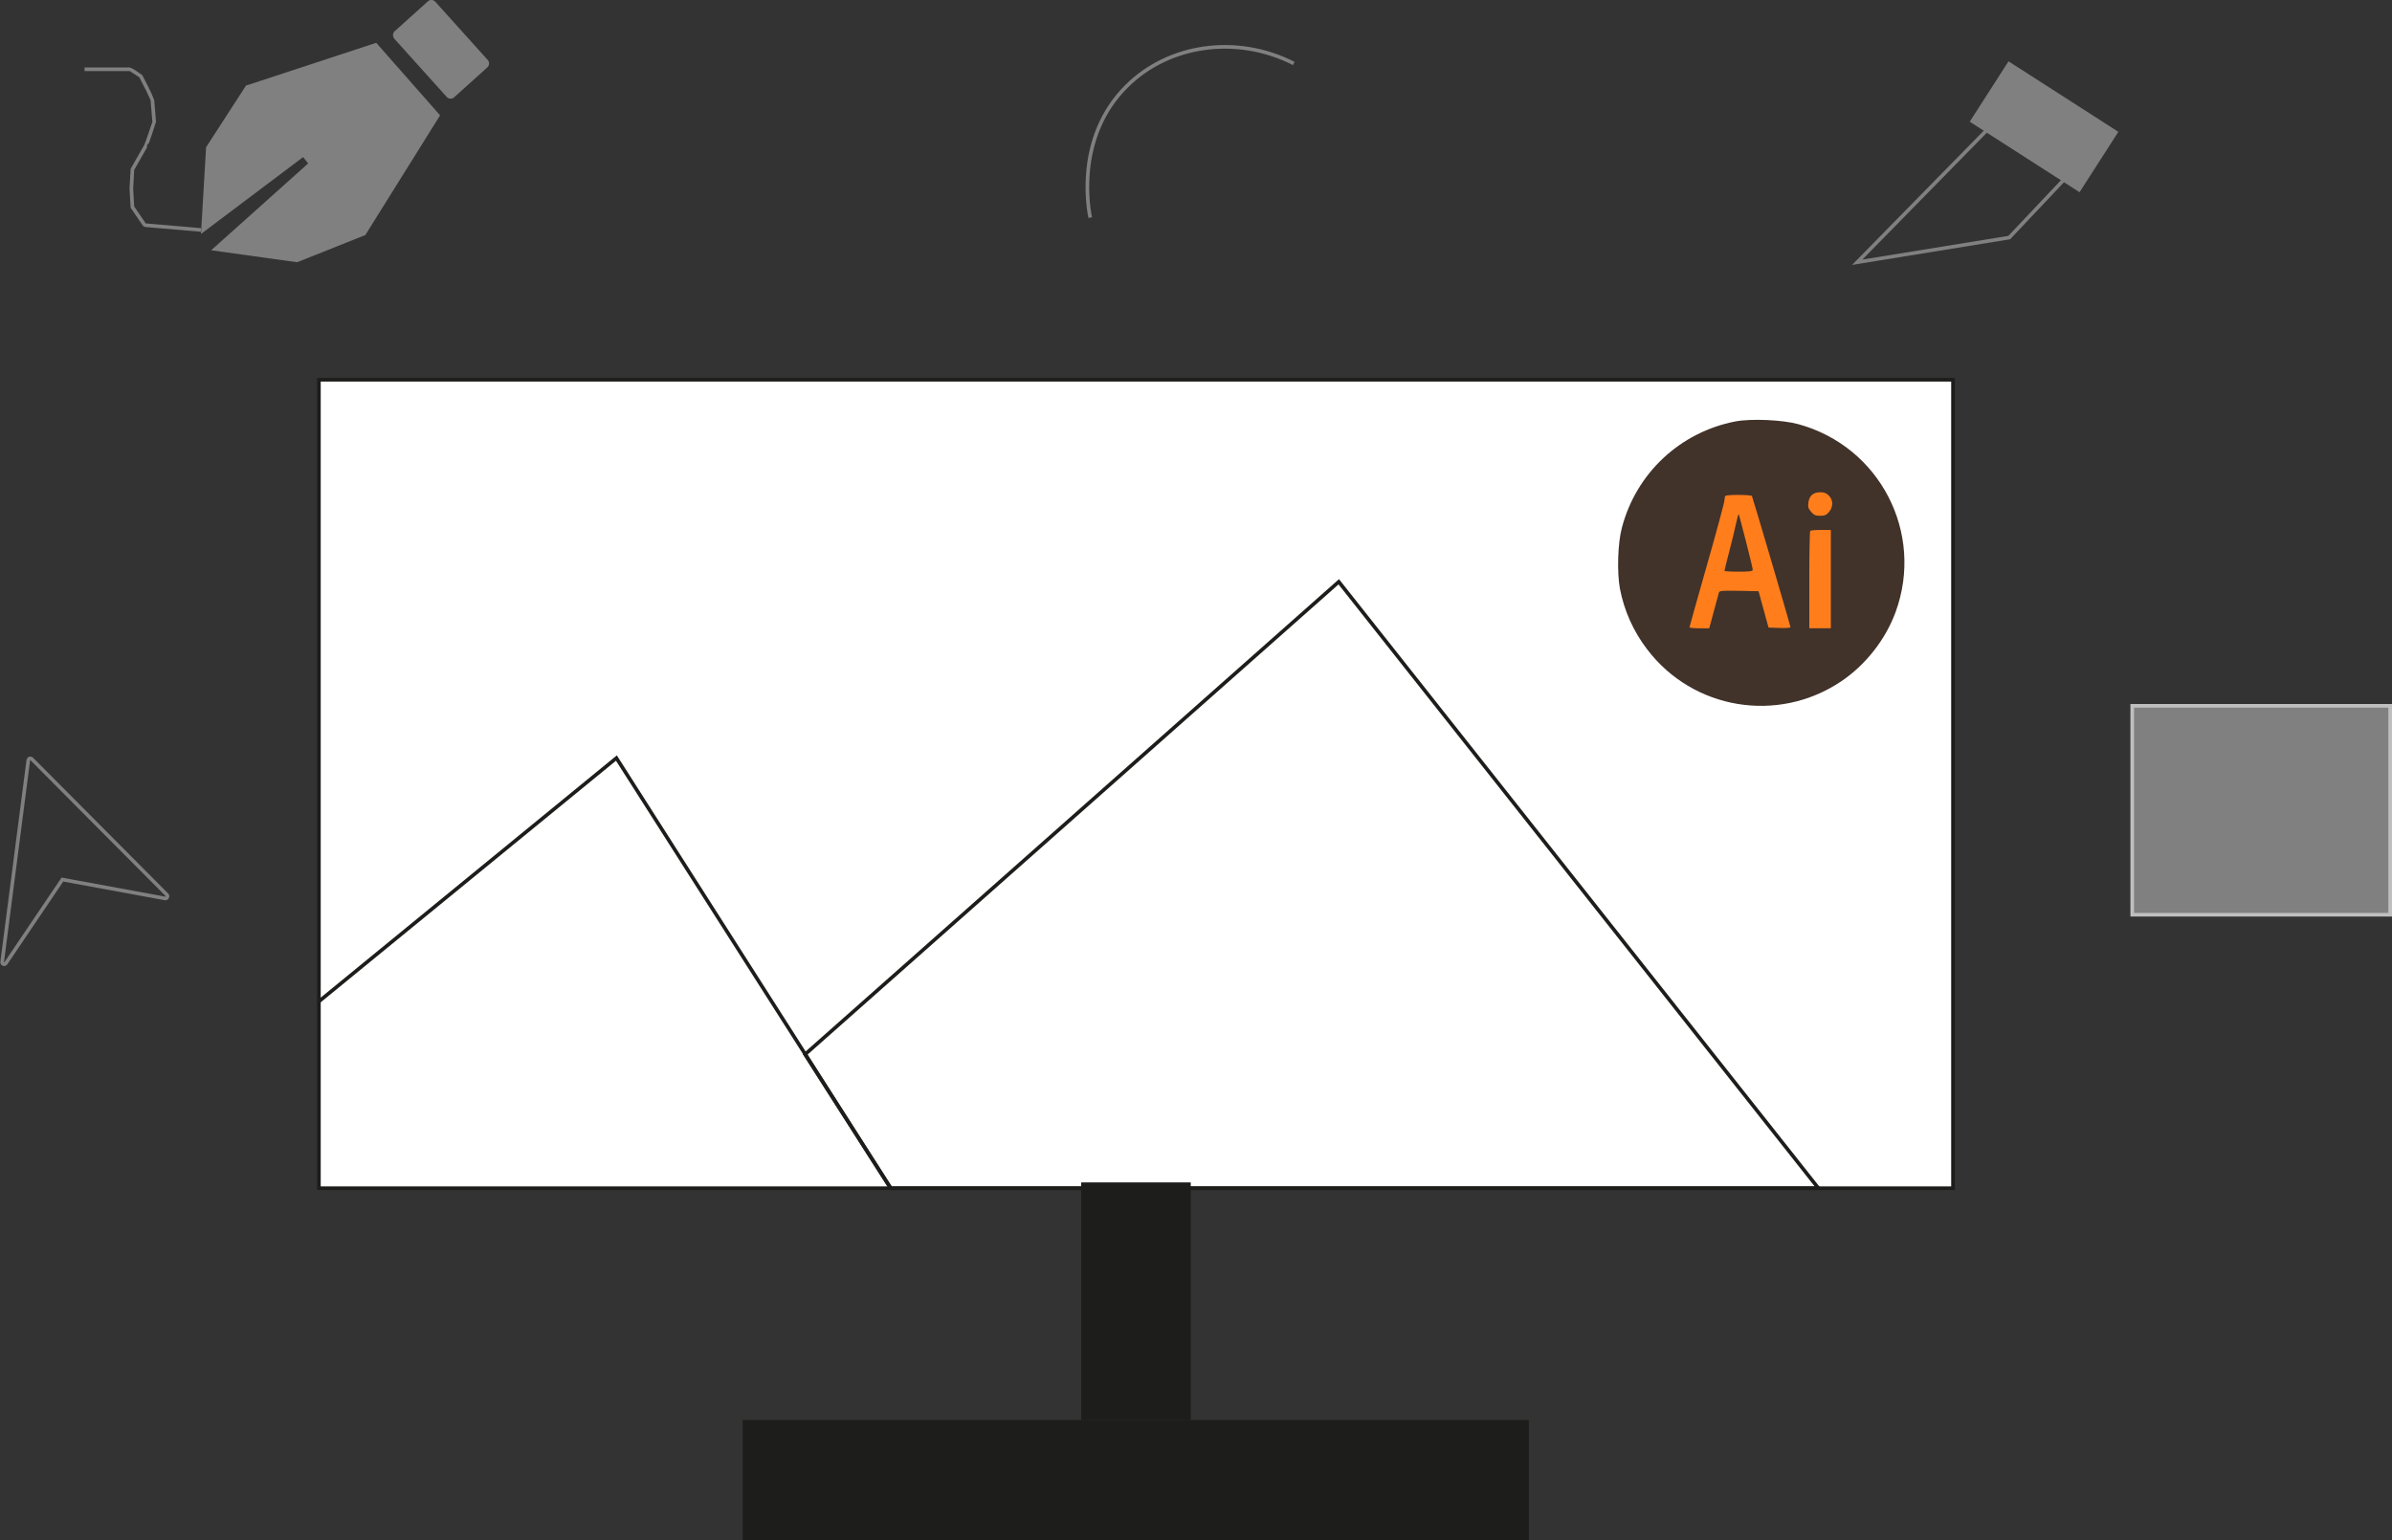 <?xml version="1.0" encoding="utf-8"?>
<!-- Generator: Adobe Illustrator 27.5.0, SVG Export Plug-In . SVG Version: 6.00 Build 0)  -->
<svg version="1.1" id="Layer_1" xmlns="http://www.w3.org/2000/svg" xmlns:xlink="http://www.w3.org/1999/xlink" x="0px" y="0px"
	 viewBox="0 0 659.3 424.6" style="enable-background:new 0 0 659.3 424.6;" xml:space="preserve">
<rect x="0" y="0" width="659.3" height="424.6" fill="#333333" stroke="none"/>
<style type="text/css">
	.st0{fill:#FFFFFF;stroke:#1D1D1B;stroke-miterlimit:10;}
	.st1{fill:#1D1D1B;}
	.st2{fill:none;stroke:#1D1D1B;stroke-miterlimit:10;}
	.st3{fill:#808080;}
	.st4{fill:none;stroke:#808080;stroke-miterlimit:10;}
	.st5{fill:#808080;stroke:#BFBFBF;stroke-miterlimit:10;}
	.st6{fill:#808080;stroke:#808080;stroke-miterlimit:10;}
	.st7{fill:#FF7E1B;}
	.st8{fill:#41322A;}
</style>
<rect x="87.9" y="104.7" class="st0" width="450.4" height="222.9"/>
<rect x="204.7" y="391.5" class="st1" width="216.7" height="33.1"/>
<rect x="298" y="326" class="st1" width="30.2" height="65.5"/>
<polygon class="st2" points="245.5,327.6 221.9,290.7 369,160.4 501.2,327.6 "/>
<polyline class="st2" points="245.5,327.6 169.9,209 87.9,276.1 "/>
<polygon class="st3" points="55.4,64.5 56.8,40.6 67.8,23.6 110.8,22.8 "/>
<polygon class="st3" points="58.2,69 81.9,72.3 100.7,64.8 109.8,22.8 "/>
<polygon class="st3" points="100.7,64.8 67.8,23.6 103.7,11.8 121.3,31.8 "/>
<path class="st3" d="M108.8,8.6l9.1-8.2c0.6-0.6,1.6-0.5,2.1,0.1l14.4,16c0.6,0.6,0.5,1.6-0.1,2.1l-9.1,8.2
	c-0.6,0.6-1.6,0.5-2.1-0.1l-14.4-16C108.2,10.1,108.2,9.1,108.8,8.6z"/>
<path class="st4" d="M23.3,19.1l12.5,0c0.2,0,2.9,1.8,3,1.9l1.8,3.5c0.1,0.1,1.4,3,1.4,3.1l0.5,6c0,0.1-2.2,6.6-2.3,6.6l-3.7,6.5
	L36.2,52c0,0.1,0.3,5,0.3,5.1l3.2,4.7c0.1,0.2,0.3,0.3,0.5,0.3l15.2,1.3"/>
<rect x="587.7" y="194.6" class="st5" width="71.1" height="57.6"/>
<path class="st4" d="M17.2,242.5L1.6,265.6c-0.3,0.5-1.1,0.2-1-0.4l7.2-55.6c0.1-0.5,0.6-0.7,1-0.3L46,246.7c0.4,0.4,0,1.1-0.5,1
	L17.2,242.5L17.2,242.5L17.2,242.5z"/>
<polygon class="st4" points="553.8,65.5 511.9,72.3 547.7,35.8 569.1,49.3 "/>
<rect x="554.3" y="17.3" transform="matrix(0.54 -0.841 0.841 0.54 229.728 490.228)" class="st6" width="18.8" height="35"/>
<path class="st4" d="M300.5,60c-0.3-1.4-4.5-21.8,10-36.2c11.6-11.6,30.4-14.3,46.1-6.3"/>
<circle class="st7" cx="485.2" cy="154" r="32"/>
<g>
	<g>
		<g transform="translate(0,237) scale(0.1,-0.1)">
			<path class="st8" d="M4783.8,1208.2c-152.6-29.3-274-142.6-313.4-293c-11.5-42.7-13.7-122.5-5.6-167.5
				c11.9-61.6,36.8-117.7,75.4-168.2c126.2-166,359.4-205,533.6-88.7c67.9,45.3,123.3,115.8,151.1,192
				c79.5,218-43.4,456-267.7,517.6C4913.4,1212.6,4827.3,1216.3,4783.8,1208.2z M5040.8,1003.6c12.3-11.9,12.3-31.2,0.4-45.3
				c-7.1-8.2-11.9-10.4-24.5-10.4s-17.5,2.2-24.9,11.1c-7.8,8.9-8.9,13.4-7.4,25.6c2.6,18.9,13.4,28.2,33,28.2
				C5027.8,1012.9,5034.5,1010.3,5040.8,1003.6z M4828.8,1002.5c2.2-4.1,106.2-357.2,106.2-361.6c0-1.9-13.7-3-30.1-2.2l-30.4,1.1
				l-13.7,50.1l-13.7,50.1l-53.8,1.1c-49,0.7-54.2,0.4-55.7-5.6c-1.1-3.7-7.4-27.1-14.1-52l-12.3-45.7h-27.1
				c-15.2,0-27.5,1.1-27.5,2.6s21.9,78.7,48.3,171.9c26.7,93.2,48.3,173.8,48.3,179c0,4.8,1.1,10.4,2.6,11.5
				C4758.9,1006.6,4826.5,1006.2,4828.8,1002.5z M5046.3,773.4V637.9h-29.7h-29.7v132.9c0,73.1,1.1,134.4,2.6,135.5
				c1.1,1.5,14.5,2.6,29.7,2.6h27.1V773.4z"/>
			<path class="st8" d="M4784.6,924.9c-3.3-16-11.9-50.9-18.9-77.6c-7.1-27.1-12.6-49.8-12.6-51.2c0-1.1,17.5-2.2,39-2.2
				c32.3,0,39,1.1,39,5.6c0,5.6-37.1,151.1-39,153.3C4791.6,953.5,4788.3,940.8,4784.6,924.9z"/>
		</g>
	</g>
</g>
</svg>
